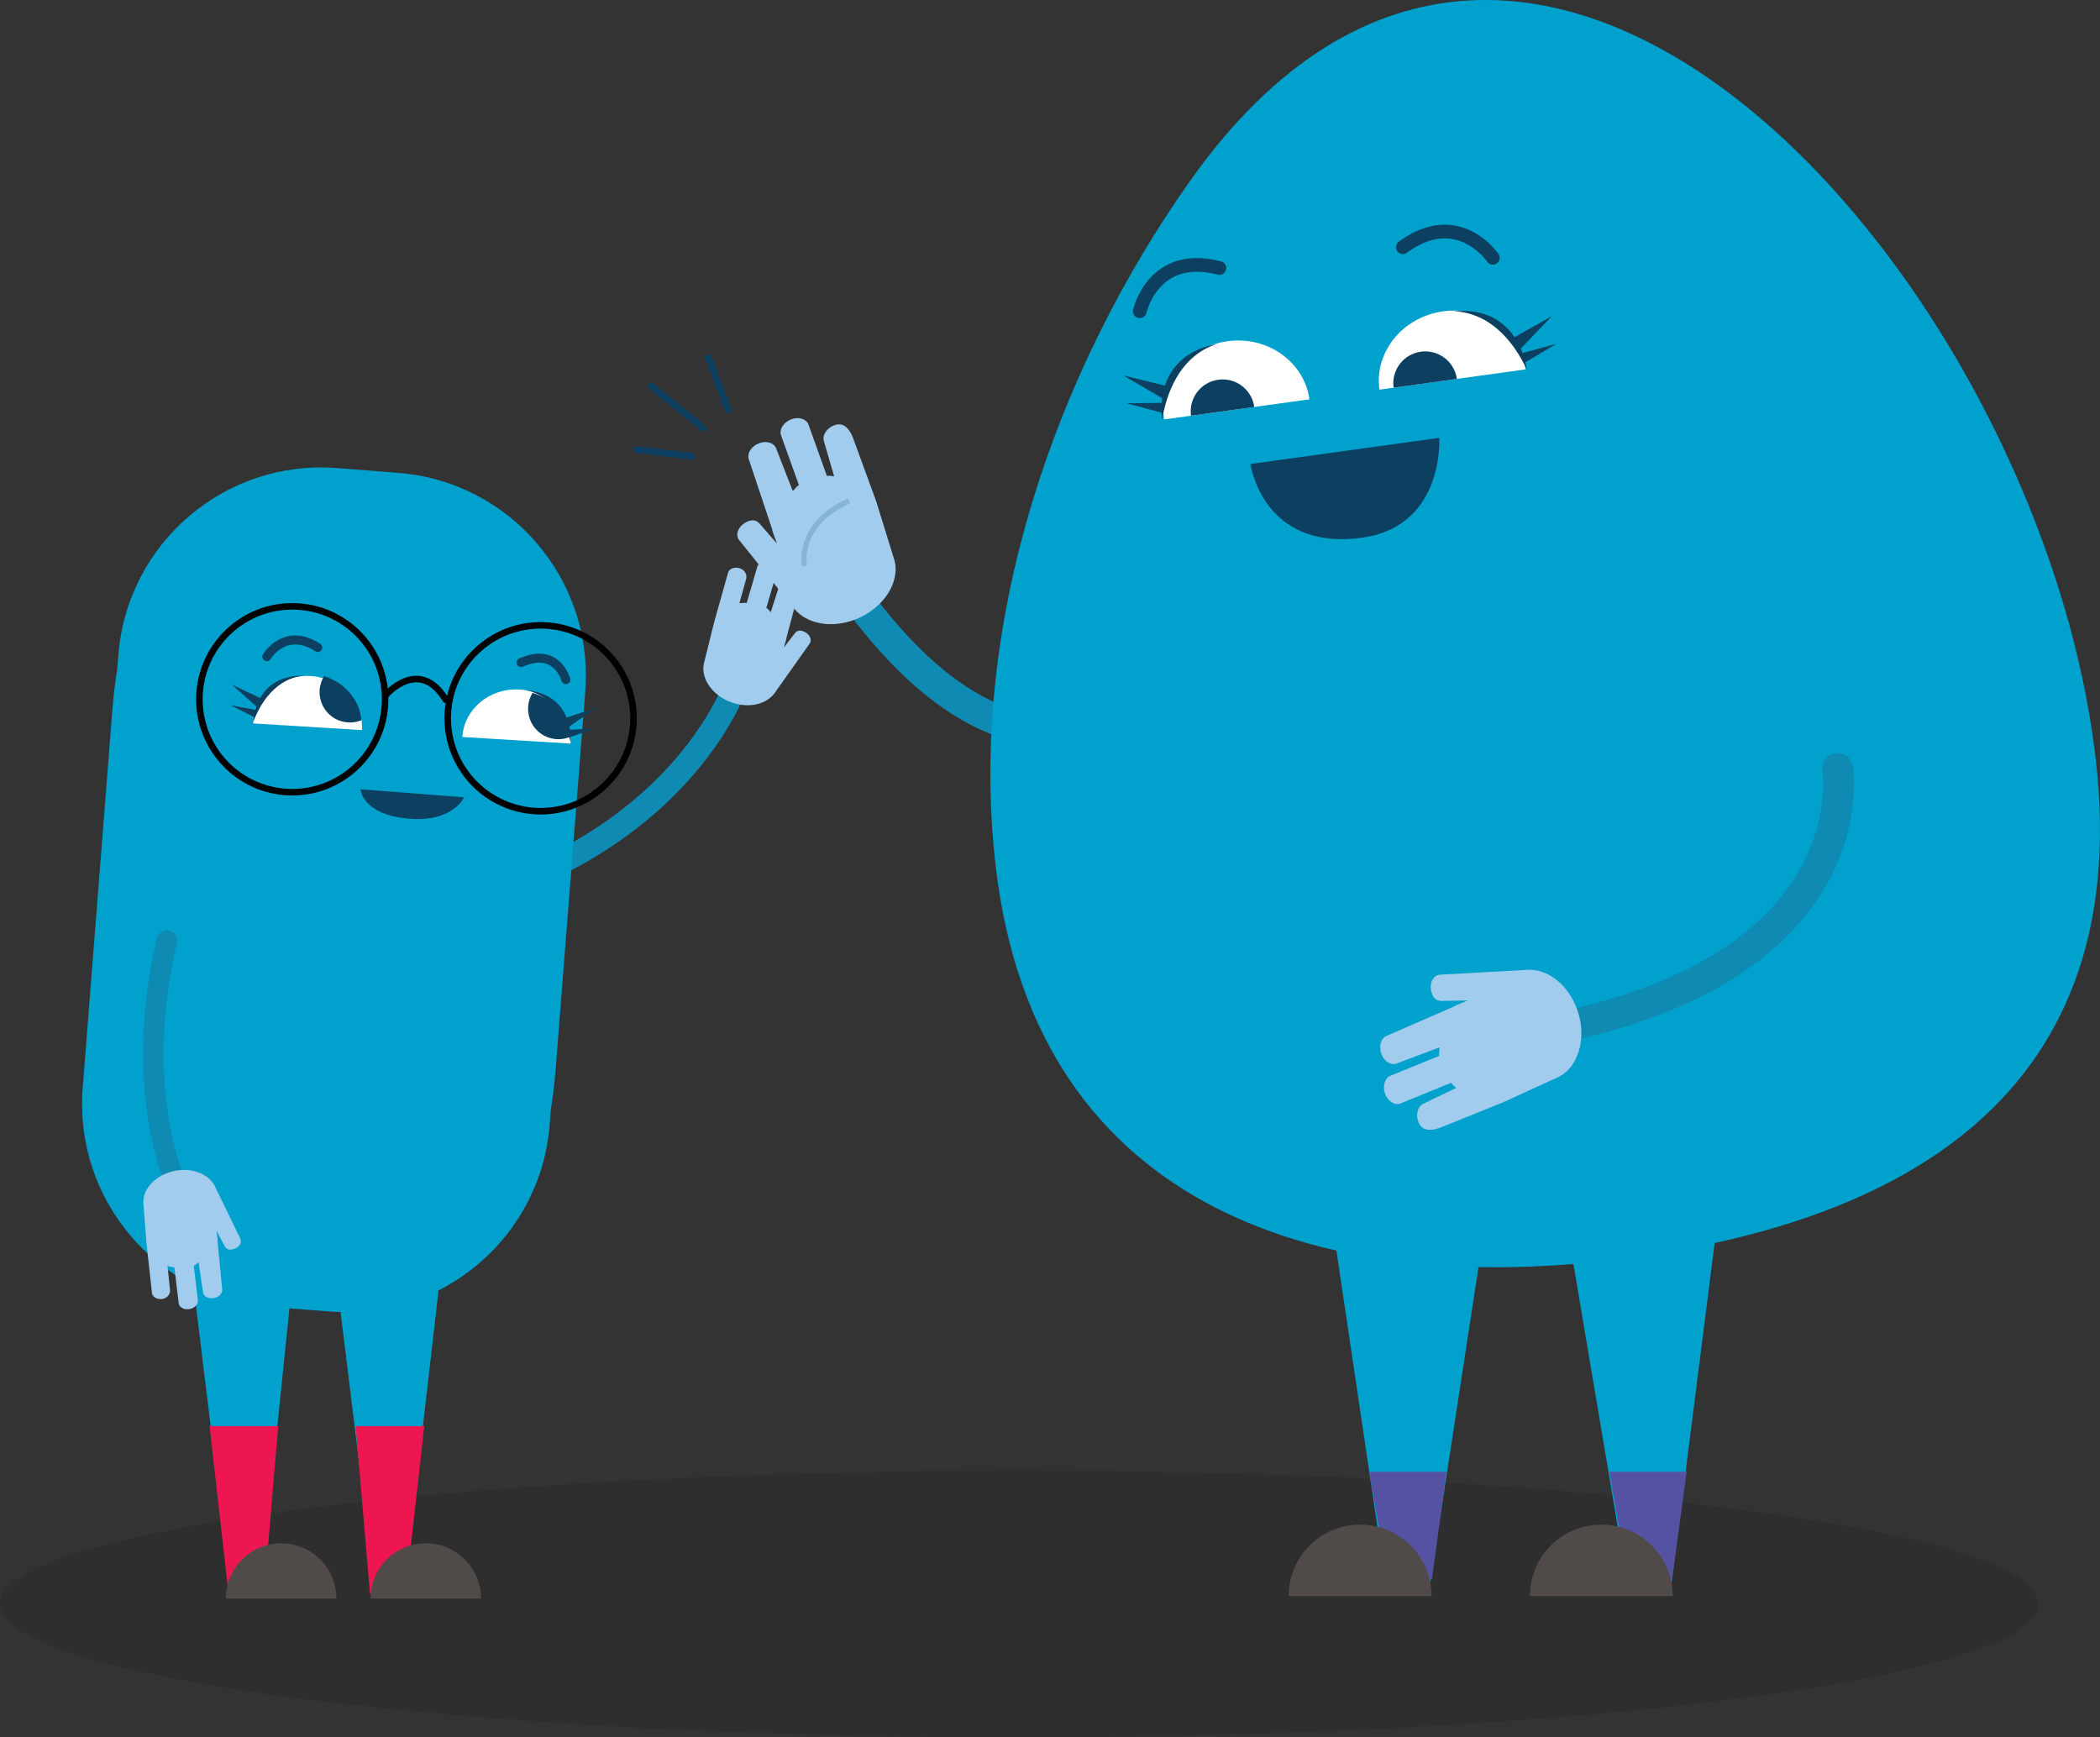 <svg width="307" height="254" viewBox="0 0 307 254" fill="none" xmlns="http://www.w3.org/2000/svg">
<rect x="0" y="0" width="307" height="254" fill="#333333" stroke="none"/>
<path d="M298 234.5C298 245.27 231.29 254 149 254C66.71 254 0 245.27 0 234.5C0 223.73 66.71 215 149 215C231.29 215 298 223.73 298 234.5Z" fill="black" fill-opacity="0.1"/>
<g clip-path="url(#clip0)">
<path d="M156.45 106.429C156.45 106.429 139.543 112.167 119.767 79.114" stroke="#0F8AB2" stroke-width="4.5" stroke-miterlimit="10" stroke-linecap="round"/>
<path d="M130.777 81.963C131.643 85.376 128.835 89.323 124.547 90.743C121.176 91.86 117.855 91.085 116.164 89.051L108.032 78.933C107.489 78.188 107.871 77.081 108.878 76.456C109.884 75.842 110.649 75.983 111.192 76.728L113.567 79.457C113.497 79.094 112.883 77.745 112.883 77.383L109.441 67.063C109.22 66.167 109.944 65.14 111.072 64.767C112.189 64.395 113.296 64.818 113.527 65.714L115.892 71.785C116.325 71.432 116.295 71.221 116.798 70.929L114.151 63.559C113.93 62.663 114.654 61.636 115.782 61.264C116.899 60.891 118.006 61.314 118.237 62.21L120.884 69.58C121.508 69.509 121.357 69.59 121.941 69.64L120.431 64.435C120.2 63.539 120.934 62.512 122.062 62.14C123.189 61.767 124.074 62.452 124.668 63.922L128.09 73.295" fill="#A2CCED"/>
<path d="M117.613 82.779C117.613 82.779 116.285 76.728 124.115 73.245" stroke="#88B4D3" stroke-width="0.76" stroke-miterlimit="10"/>
<path d="M48.674 182.754L54.159 227.385H59.654L65.431 177.187" fill="#00A1CD"/>
<path d="M59.272 233.034H54.089L51.995 208.498H62.029L59.272 233.034Z" fill="#ED1651"/>
<path d="M54.159 233.718C54.159 229.258 57.772 225.633 62.24 225.633C66.699 225.633 70.322 229.258 70.322 233.718" fill="#504B48"/>
<path d="M27.629 182.623L33.114 227.385H38.609L43.188 182.754" fill="#00A1CD"/>
<path d="M38.599 233.034H33.416L30.639 208.498H40.673L38.599 233.034Z" fill="#ED1651"/>
<path d="M33.024 233.718C33.024 229.258 36.637 225.633 41.105 225.633C45.564 225.633 49.187 229.258 49.187 233.718" fill="#504B48"/>
<path d="M108.203 98.475C108.203 98.475 102.537 118.43 75.163 129.142" stroke="#0F8AB2" stroke-width="3.5" stroke-miterlimit="10" stroke-linecap="round"/>
<path d="M102.879 97.106C102.426 99.482 104.519 102.079 107.529 102.875C109.894 103.499 112.138 102.824 113.215 101.365L118.378 94.075C118.72 93.542 118.408 92.797 117.693 92.414C116.979 92.031 116.456 92.162 116.113 92.696L114.594 94.669C114.634 94.418 114.996 93.471 114.976 93.219L116.908 85.981C117.029 85.356 116.476 84.682 115.691 84.471C114.906 84.259 114.161 84.601 114.05 85.226L112.681 89.494C112.369 89.263 112.39 89.061 112.027 88.89L113.537 83.715C113.658 83.091 113.104 82.417 112.319 82.205C111.534 81.994 110.789 82.336 110.679 82.96L109.169 88.135C108.736 88.115 108.495 88.135 108.092 88.196L109.099 84.571C109.219 83.947 108.847 83.272 108.062 83.061C107.277 82.85 106.532 83.192 106.412 83.816L104.379 91.045" fill="#A2CCED"/>
<path d="M95.21 56.451C97.767 58.515 100.283 60.549 102.829 62.603" stroke="#0D4060" stroke-miterlimit="10" stroke-linecap="round"/>
<path d="M93.066 65.724C96.307 66.126 97.877 66.318 101.108 66.72" stroke="#0D4060" stroke-miterlimit="10" stroke-linecap="round"/>
<path d="M103.594 52.323C104.751 55.374 105.315 56.854 106.472 59.904" stroke="#0D4060" stroke-miterlimit="10" stroke-linecap="round"/>
<path d="M58.245 69.137L49.288 68.432C32.903 67.143 18.582 79.386 17.304 95.766L17.133 97.851C16.801 99.915 16.569 101.989 16.408 104.012L12.091 159.054C10.802 175.445 23.04 189.761 39.415 191.05L48.372 191.755C64.756 193.043 79.078 180.801 80.356 164.42L80.517 162.346C80.849 160.282 81.08 158.208 81.241 156.184L85.559 101.143C86.857 84.752 74.619 70.425 58.245 69.137Z" fill="#00A1CD"/>
<path d="M67.846 116.567C67.846 116.567 66.205 120.313 59.573 119.678C52.941 119.054 52.699 115.399 52.699 115.399L67.846 116.567Z" fill="#0D4060"/>
<path d="M39.002 96.008C39.002 96.008 41.639 91.558 46.449 94.669" stroke="#0D4060" stroke-width="1.315" stroke-miterlimit="10" stroke-linecap="round"/>
<path d="M82.721 99.361C82.721 99.361 81.412 94.518 76.189 96.864" stroke="#0D4060" stroke-width="1.315" stroke-miterlimit="10" stroke-linecap="round"/>
<path d="M56.262 103.267C55.688 110.748 49.167 116.356 41.689 115.782C34.211 115.208 28.616 108.674 29.189 101.193C29.763 93.713 36.295 88.115 43.772 88.689C51.25 89.263 56.836 95.787 56.262 103.267Z" stroke="black" stroke-width="0.953" stroke-miterlimit="10" stroke-linecap="round"/>
<path d="M92.574 106.056C92 113.537 85.468 119.135 77.991 118.561C70.513 117.987 64.918 111.453 65.491 103.972C66.065 96.492 72.596 90.894 80.074 91.468C87.552 92.042 93.147 98.576 92.574 106.056Z" stroke="black" stroke-width="0.953" stroke-miterlimit="10" stroke-linecap="round"/>
<path d="M56.363 101.657C56.363 101.657 61.254 95.877 65.179 102.331" stroke="black" stroke-width="0.953" stroke-miterlimit="10" stroke-linecap="round"/>
<path d="M67.594 107.748C67.846 103.65 71.59 100.549 75.957 100.811C80.325 101.073 83.667 104.617 83.415 108.714" fill="white"/>
<path d="M37.009 105.764C37.261 101.666 41.025 98.566 45.413 98.837C49.801 99.109 53.162 102.643 52.911 106.741" fill="white"/>
<path d="M38.046 102.049L33.899 100.096L37.482 103.298C37.422 103.469 37.382 103.62 37.331 103.781L33.668 103.096L37.1 104.798C37.029 105.261 37.019 105.563 37.019 105.563C39.374 99.421 43.37 98.838 44.507 98.797C40.894 98.676 39.012 100.338 38.046 102.049Z" fill="#0D4060"/>
<path d="M87.048 106.469L83.334 106.701C83.314 106.54 83.284 106.378 83.244 106.207L87.189 103.469L82.831 104.898C82.086 103.076 80.416 101.204 76.803 100.881C77.92 101.063 81.825 102.13 83.415 108.513C83.415 108.513 83.445 108.211 83.425 107.738L87.048 106.469Z" fill="#0D4060"/>
<path d="M47.376 98.848C46.44 100.378 46.48 102.392 47.637 103.892C48.885 105.523 51.039 106.036 52.85 105.291C52.569 102.311 50.385 99.774 47.376 98.848Z" fill="#0D4060"/>
<path d="M77.86 101.294C76.924 102.824 76.964 104.838 78.122 106.338C79.37 107.969 81.523 108.482 83.335 107.737C83.063 104.747 80.869 102.22 77.86 101.294Z" fill="#0D4060"/>
<path d="M25.869 173.421C25.869 173.421 19.206 159.597 24.399 137.508" stroke="#0F8AB2" stroke-width="3" stroke-miterlimit="10" stroke-linecap="round"/>
<path d="M20.947 175.807C20.897 173.481 23.282 171.357 26.261 171.075C28.596 170.854 30.619 171.85 31.404 173.401L35.148 181.123C35.389 181.687 34.977 182.341 34.242 182.593C33.497 182.845 33.034 182.643 32.793 182.079L31.665 179.965C31.655 180.207 31.857 181.163 31.796 181.405L32.491 188.563C32.501 189.167 31.877 189.731 31.102 189.802C30.327 189.872 29.673 189.439 29.663 188.825L29.039 184.566C28.706 184.727 28.697 184.929 28.324 185.039L28.938 190.174C28.948 190.778 28.324 191.342 27.549 191.412C26.774 191.483 26.12 191.05 26.11 190.436L25.496 185.301C25.083 185.251 24.862 185.201 24.49 185.08L24.862 188.654C24.872 189.258 24.419 189.842 23.644 189.922C22.869 189.993 22.215 189.56 22.205 188.946L21.42 181.787" fill="#A2CCED"/>
<path d="M145.551 126.565C141.405 90.713 154.559 53.934 173.912 26.539C223.81 -44.108 298.285 40.947 306.376 110.969C312.354 162.658 274.342 179.754 234.871 184.315C195.389 188.886 151.529 178.254 145.551 126.565Z" fill="#00A1CD"/>
<path d="M250.762 180.982L244.24 232.319H238.031L229.375 180.982" fill="#00A1CD"/>
<path d="M217.147 178.716L208.925 232.318H202.715L193.627 171.085" fill="#00A1CD"/>
<path d="M238.232 232.319L235.293 215.173H246.575L244.441 230.899L238.232 232.319Z" fill="#5652A3"/>
<path d="M203.128 232.319L200.179 215.173H211.461L209.328 230.899L203.128 232.319Z" fill="#5652A3"/>
<path d="M223.659 233.346C223.659 227.577 228.328 222.905 234.095 222.905C239.862 222.905 244.542 227.577 244.542 233.346" fill="#504B48"/>
<path d="M209.277 233.346C209.277 227.577 204.607 222.905 198.831 222.905C193.064 222.905 188.394 227.577 188.394 233.346" fill="#504B48"/>
<path d="M218.244 37.694C218.244 37.694 213.152 30.194 205.081 36.144" stroke="#0D4060" stroke-width="2" stroke-miterlimit="10" stroke-linecap="round"/>
<path d="M166.625 45.508C166.625 45.508 168.568 36.648 178.27 39.185" stroke="#0D4060" stroke-width="2" stroke-miterlimit="10" stroke-linecap="round"/>
<path d="M191.423 58.384C190.659 52.877 185.284 49.071 179.417 49.887C173.55 50.702 169.403 55.817 170.168 61.324" fill="white"/>
<path d="M183.362 59.502C183.01 56.944 180.655 55.162 178.099 55.515C175.542 55.867 173.761 58.223 174.113 60.78" fill="#0D4060"/>
<path d="M201.659 56.965C200.894 51.458 205.07 46.333 210.968 45.517C216.876 44.702 222.27 48.498 223.035 54.005" fill="white"/>
<path d="M212.981 55.404C212.629 52.847 210.274 51.065 207.717 51.417C205.161 51.769 203.38 54.125 203.732 56.682" fill="#0D4060"/>
<path d="M182.798 67.838C182.798 67.838 184.57 80.634 199.122 78.611C211.23 76.929 210.404 64.012 210.404 64.012L182.798 67.838Z" fill="#0D4060"/>
<path d="M221.415 49.303L226.89 46.202L222.321 50.964C222.421 51.186 222.502 51.397 222.572 51.609L227.514 50.28L222.995 52.968C223.146 53.602 223.196 54.015 223.196 54.015C219.332 45.86 213.796 45.467 212.236 45.538C217.168 44.994 219.915 47.058 221.415 49.303Z" fill="#0D4060"/>
<path d="M164.713 58.968L169.826 58.898C169.846 58.676 169.866 58.445 169.897 58.213L164.2 54.881L170.309 56.381C171.144 53.814 173.218 51.075 178.139 50.249C176.619 50.612 171.396 52.485 169.886 61.385C169.886 61.385 169.816 60.972 169.796 60.328L164.713 58.968Z" fill="#0D4060"/>
<path d="M268.625 112.329C268.625 112.329 273.708 142.382 223.92 151.02" stroke="#0F8AB2" stroke-width="4.5" stroke-miterlimit="10" stroke-linecap="round"/>
<path d="M227.936 157.403C231.046 155.772 232.113 151.04 230.291 146.892C228.862 143.64 226.064 141.687 223.427 141.787L210.475 142.502C209.559 142.593 208.985 143.62 209.207 144.788C209.428 145.945 210.032 146.419 210.958 146.328L214.581 146.268C214.269 146.449 212.85 146.902 212.588 147.144L202.615 151.483C201.799 151.906 201.528 153.144 202.001 154.231C202.474 155.319 203.531 155.852 204.346 155.419L210.445 153.124C210.465 153.678 210.294 153.799 210.414 154.362L203.168 157.322C202.353 157.745 202.081 158.984 202.554 160.071C203.027 161.158 204.084 161.692 204.899 161.259L212.145 158.299C212.508 158.802 212.467 158.641 212.9 159.044L208.019 161.4C207.204 161.833 206.922 163.061 207.405 164.148C207.878 165.236 208.985 165.437 210.465 164.893L219.724 161.168" fill="#A2CCED"/>
</g>
<defs>
<clipPath id="clip0">
<rect width="295" height="234" fill="white" transform="translate(12)"/>
</clipPath>
</defs>
</svg>
